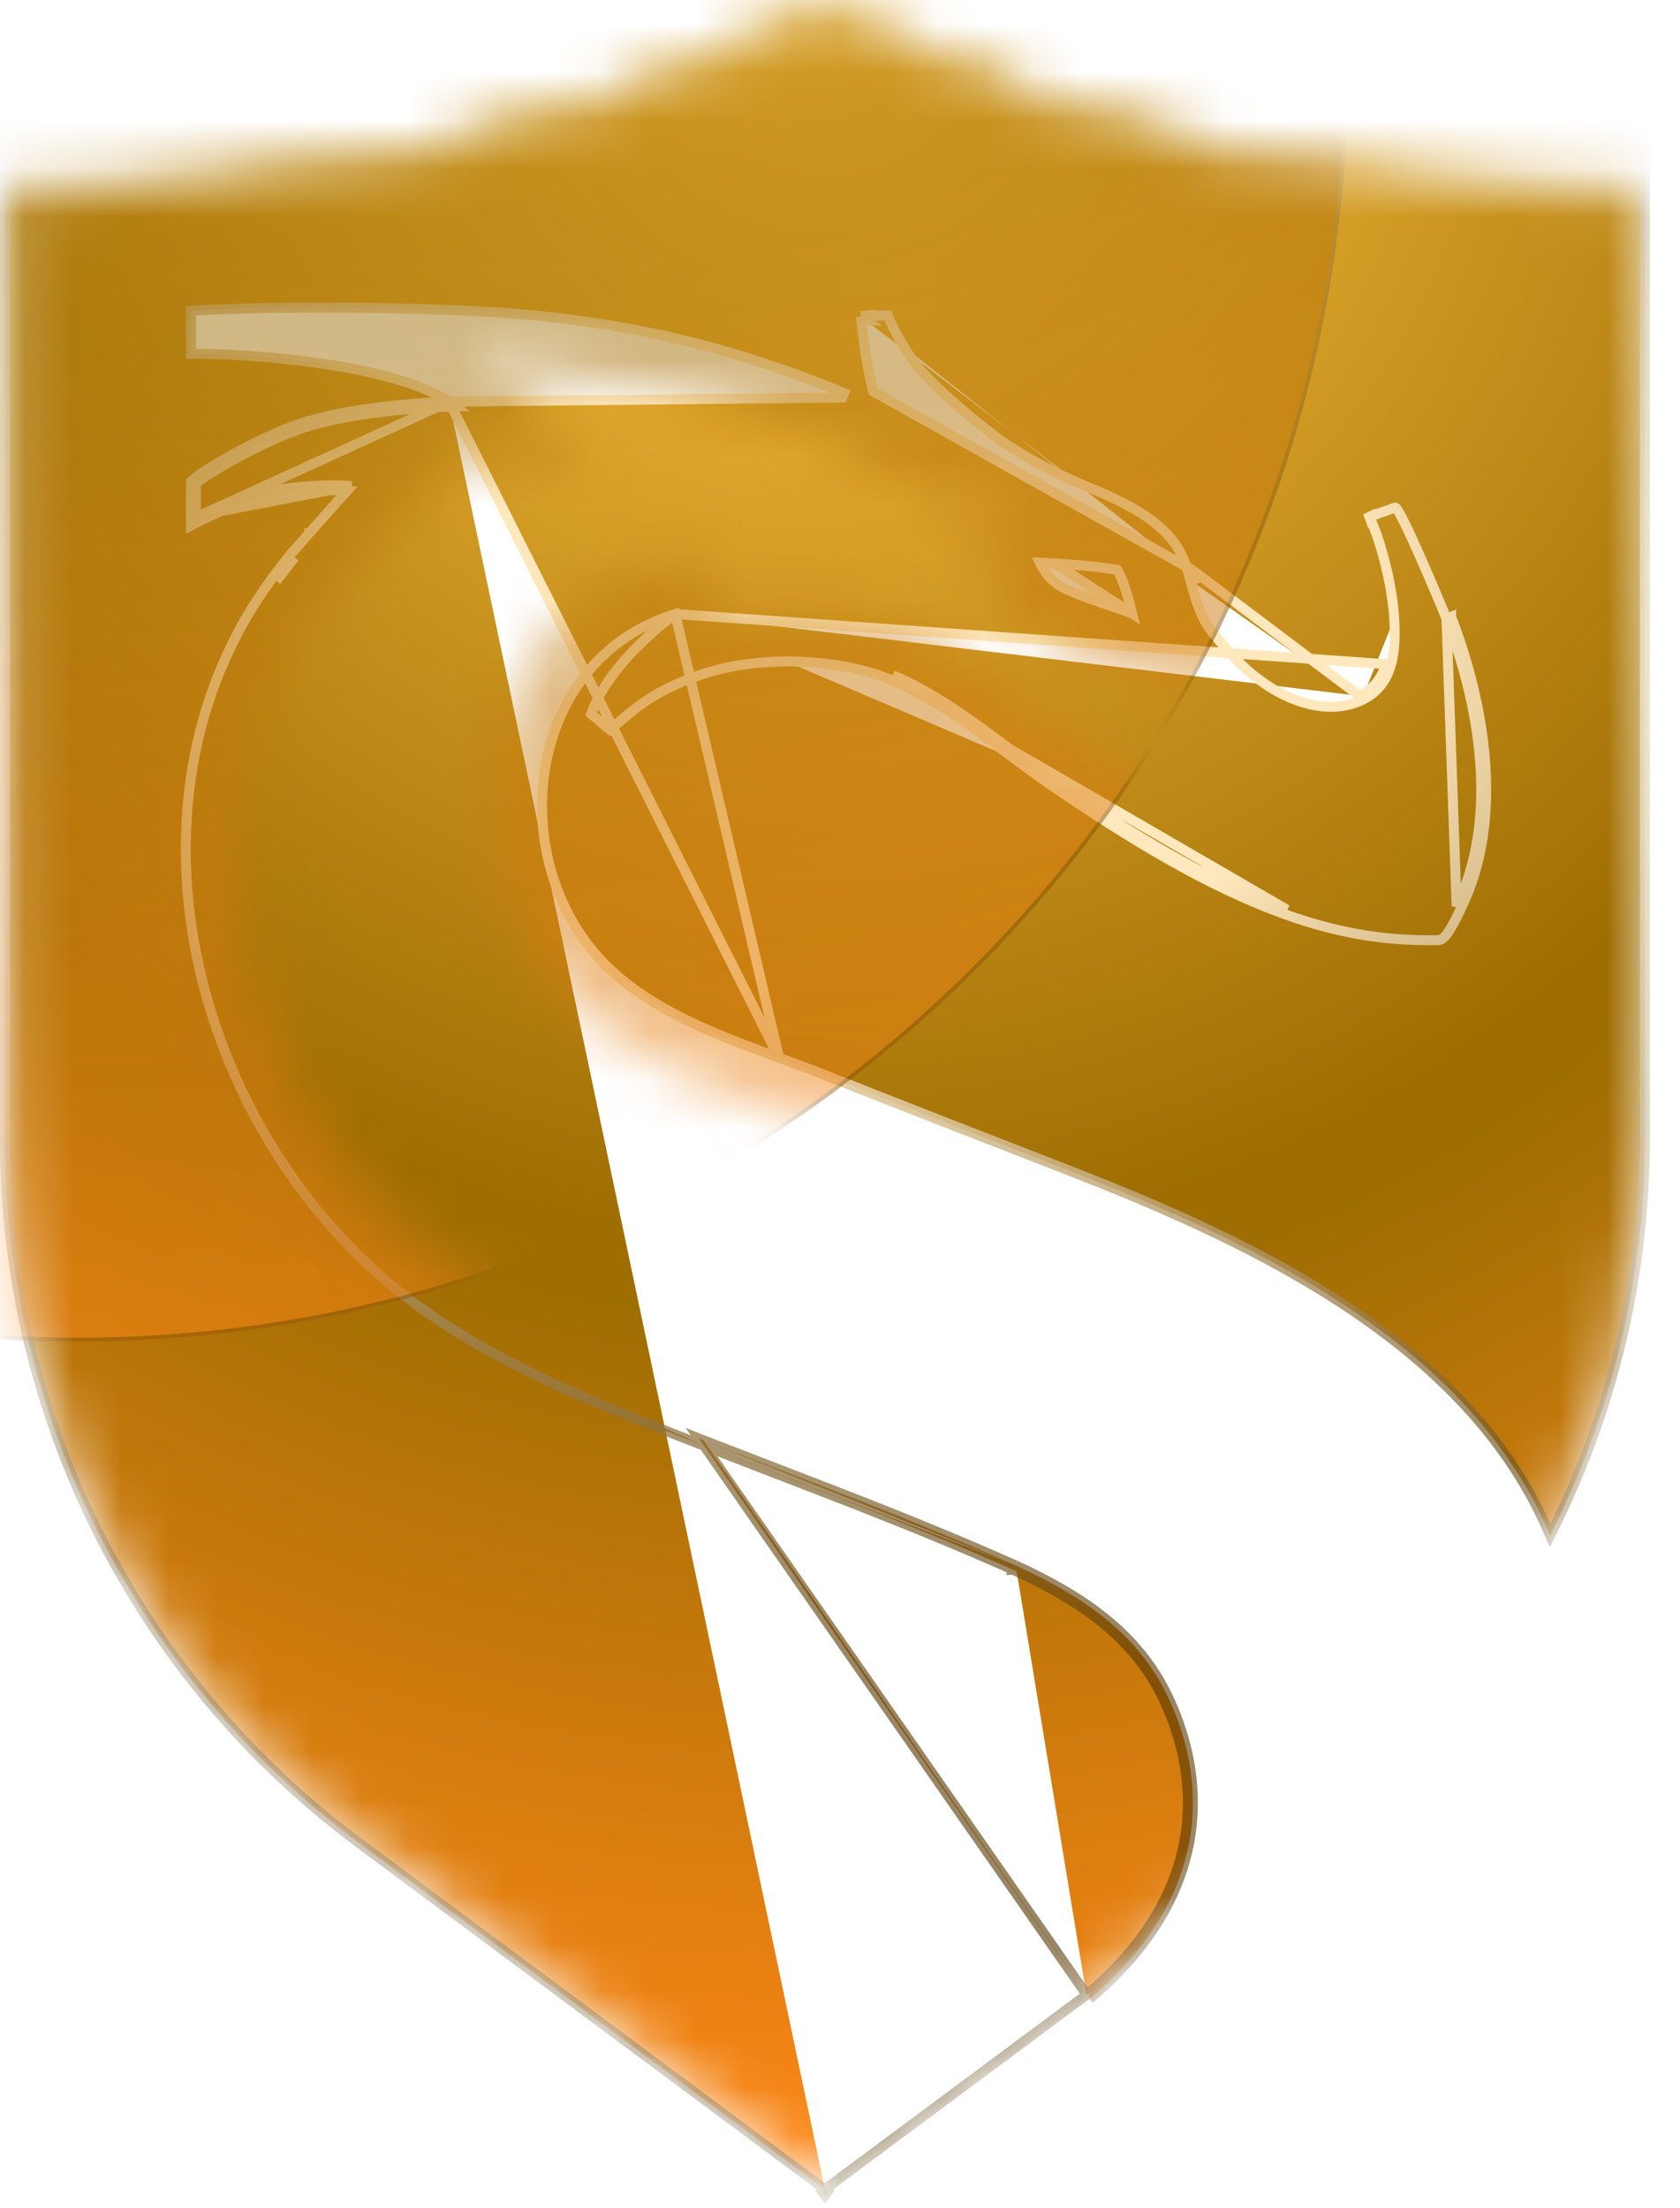 <svg width="35" height="46" viewBox="0 0 35 46" fill="none" xmlns="http://www.w3.org/2000/svg">
<mask id="mask0_1251_9858" style="mask-type:alpha" maskUnits="userSpaceOnUse" x="0" y="0" width="35" height="46">
<path d="M0.283 23.734V4.144C3.707 3.992 6.286 3.796 8.817 3.262C11.386 2.721 13.895 1.836 17.185 0.312C20.501 1.866 22.952 2.752 25.486 3.286C27.983 3.812 30.551 3.994 34.089 4.144V23.734C34.089 29.455 31.382 34.839 26.791 38.252L17.186 45.391L7.581 38.252C2.989 34.839 0.283 29.455 0.283 23.734Z" fill="url(#paint0_radial_1251_9858)" stroke="url(#paint1_radial_1251_9858)" stroke-width="0.566"/>
</mask>
<g mask="url(#mask0_1251_9858)">
<path d="M14.068 12.793C14.041 12.801 14.014 12.81 13.987 12.819C12.405 13.339 11.523 14.688 11.333 16.173C11.142 17.66 11.647 19.271 12.825 20.302C13.775 21.134 15.01 21.59 16.229 22.038L16.23 22.038L14.068 12.793ZM14.068 12.793C13.882 12.931 13.672 13.102 13.463 13.296C13.011 13.716 12.549 14.255 12.343 14.812L12.318 14.88L12.374 14.927L12.644 15.151L12.714 15.208L12.78 15.148C12.921 15.02 13.249 14.736 13.455 14.608L13.455 14.608L13.459 14.605C13.758 14.401 14.156 14.202 14.665 14.037C15.955 13.62 17.57 13.749 18.562 14.165C19.41 14.521 20.187 15.1 20.96 15.678C20.961 15.678 20.962 15.679 20.964 15.68L20.964 15.68L20.965 15.681C21.301 15.932 21.636 16.183 21.974 16.411C23.457 17.415 25.074 18.437 26.778 19.052L26.778 19.052C28.085 19.523 29.116 19.604 29.961 19.588M14.068 12.793L28.874 13.838C28.791 14.119 28.628 14.353 28.32 14.498M29.961 19.588C29.961 19.588 29.961 19.588 29.961 19.588L29.959 19.485L29.961 19.588C29.961 19.588 29.961 19.588 29.961 19.588ZM29.961 19.588C30.008 19.587 30.045 19.563 30.066 19.546C30.089 19.527 30.111 19.503 30.13 19.479C30.169 19.43 30.209 19.367 30.246 19.303C30.32 19.174 30.389 19.029 30.423 18.956L30.424 18.956L30.424 18.956L30.434 18.935L30.434 18.934L30.439 18.923C30.439 18.923 30.439 18.923 30.439 18.923C31.35 17.068 30.935 14.677 30.232 12.852C30.232 12.851 30.232 12.851 30.232 12.851L30.135 12.889M30.135 12.889C30.063 12.702 29.159 10.541 29.065 10.574L28.627 10.732C28.626 10.729 28.625 10.726 28.623 10.724L28.53 10.768L28.565 10.865L28.572 10.862C28.812 11.418 29.011 12.275 29.046 12.889M30.135 12.889C30.836 14.706 31.237 17.062 30.346 18.878L30.135 12.889ZM29.046 12.889L28.942 12.895C28.942 12.895 28.942 12.895 28.942 12.895L29.046 12.889ZM29.046 12.889C29.083 13.547 29.043 14.273 28.363 14.592M28.363 14.592L28.32 14.498M28.363 14.592L28.32 14.498C28.32 14.498 28.32 14.498 28.32 14.498M28.363 14.592C27.988 14.768 27.544 14.758 27.148 14.636C26.334 14.386 25.748 13.797 25.238 13.146C25.004 12.848 24.902 12.472 24.802 12.103L24.799 12.091M28.32 14.498L24.848 11.881M24.799 12.091L24.898 12.064C24.898 12.064 24.898 12.063 24.898 12.063L24.898 12.062L24.799 12.091ZM24.799 12.091C24.782 12.03 24.765 11.97 24.748 11.91M24.748 11.91L24.848 11.881M24.748 11.91L24.848 11.881C24.848 11.881 24.848 11.881 24.848 11.881M24.748 11.91C24.705 11.758 24.642 11.598 24.552 11.442C24.22 10.867 23.464 10.472 22.73 10.175C21.997 9.877 21.408 9.552 20.965 9.254C20.522 8.956 19.566 8.173 19.151 7.675C18.818 7.276 18.573 6.775 18.499 6.574H18.139L18.138 6.563L18.035 6.574V6.587M24.848 11.881L18.192 8.156C18.107 7.833 18.053 7.504 18.01 7.204C17.96 6.854 17.942 6.681 17.934 6.598M18.035 6.587L17.934 6.598M18.035 6.587V6.677H18.046L17.934 6.598M18.035 6.587L17.934 6.598L17.934 6.598M9.357 8.369C9.047 8.167 8.642 8.009 8.205 7.885C7.653 7.728 7.063 7.627 6.573 7.557C5.628 7.422 4.678 7.372 4.081 7.372H3.978V7.269V6.573V6.475L4.076 6.469C6.05 6.358 9.165 6.411 10.674 6.532C13.173 6.732 15.286 7.245 17.586 8.189C17.586 8.189 17.586 8.189 17.586 8.189L17.547 8.284L9.357 8.369ZM9.357 8.369C9.351 8.37 9.344 8.37 9.338 8.37C9.141 8.378 8.866 8.392 8.548 8.419C7.914 8.472 7.108 8.574 6.431 8.77C6.006 8.893 5.473 9.137 5.014 9.379C4.558 9.62 4.161 9.867 4.012 10.001L3.978 10.032V10.078V10.783V10.952L4.128 10.875C4.749 10.56 5.158 10.428 5.747 10.317C6.001 10.269 6.337 10.234 6.653 10.22C6.87 10.211 7.072 10.211 7.23 10.224C7.04 10.432 6.719 10.796 6.449 11.102L6.441 11.112L6.441 11.112L6.44 11.112L6.44 11.112L6.44 11.113L6.44 11.113C6.285 11.288 6.147 11.445 6.059 11.543L6.059 11.543L6.056 11.547C5.916 11.72 5.787 11.888 5.673 12.042C2.139 16.834 4.155 23.858 8.642 27.16L8.642 27.16C9.046 27.457 9.467 27.731 9.901 27.982M9.357 8.369L16.23 22.038C16.544 22.154 16.856 22.269 17.161 22.389L17.123 22.485L17.161 22.389C18.856 23.06 20.555 23.721 22.254 24.381C24.23 25.149 26.361 26.071 28.197 27.316C29.97 28.518 31.474 30.025 32.295 31.992C33.575 29.466 34.268 26.643 34.268 23.733V2.402L17.186 -0.535L0.103 2.402V23.733C0.103 29.511 2.837 34.949 7.474 38.395L17.186 45.614M9.357 8.369C9.406 8.401 9.452 8.434 9.496 8.468C9.02 8.482 7.56 8.551 6.46 8.87C5.629 9.11 4.357 9.83 4.081 10.078V10.667C4.066 10.675 4.05 10.683 4.035 10.691L4.081 10.783H4.185V10.731M9.357 8.369L4.185 10.731M9.901 27.982C9.901 27.982 9.901 27.982 9.901 27.982L9.952 27.892L9.901 27.982ZM9.901 27.982C11.319 28.801 12.583 29.309 14.523 30.067L14.524 30.067L14.62 30.104M14.62 30.104C15.129 30.303 15.639 30.499 16.149 30.696C17.716 31.299 19.283 31.902 20.813 32.577L20.813 32.577L20.896 32.613L20.896 32.613L21.116 32.71L21.158 32.615M14.62 30.104L14.657 30.008M14.62 30.104L14.62 30.104L14.657 30.008M21.158 32.615L21.116 32.71L21.117 32.71L21.16 32.616M21.158 32.615L21.16 32.616M21.158 32.615L20.938 32.519L20.855 32.482C19.322 31.806 17.753 31.202 16.187 30.599C15.676 30.403 15.166 30.206 14.657 30.008M21.16 32.616L21.118 32.711L21.118 32.711C22.523 33.352 23.642 34.131 24.246 35.413C24.854 36.706 25.149 38.583 23.708 40.459C23.301 40.988 22.861 41.379 22.635 41.564M21.16 32.616C22.574 33.261 23.72 34.053 24.339 35.369C24.959 36.685 25.262 38.606 23.79 40.522C23.375 41.061 22.927 41.458 22.698 41.646M22.635 41.564L17.186 45.614M22.635 41.564L22.637 41.563L22.698 41.646M22.635 41.564C22.634 41.565 22.633 41.565 22.633 41.566L22.698 41.646M17.186 45.614L17.247 45.66L17.186 45.743L17.124 45.66L17.186 45.614ZM22.698 41.646L14.561 29.97L14.657 30.008M4.185 10.731C4.758 10.448 5.163 10.322 5.728 10.215C6.193 10.127 6.919 10.083 7.318 10.128L4.185 10.731ZM21.026 15.598L21.026 15.598C20.253 15.021 19.465 14.432 18.602 14.07L21.026 15.598ZM21.026 15.598C21.363 15.849 21.697 16.098 22.032 16.326C23.515 17.329 25.122 18.344 26.813 18.955L21.026 15.598ZM23.586 12.782C23.543 12.606 23.496 12.432 23.447 12.28C23.414 12.176 23.38 12.083 23.347 12.007C23.322 11.95 23.298 11.906 23.278 11.875C22.848 11.803 22.349 11.759 21.968 11.737L23.586 12.782ZM23.586 12.782C23.424 12.72 23.217 12.649 23.013 12.579L23.005 12.577L23.005 12.576L23.003 12.576C22.832 12.517 22.662 12.459 22.517 12.406C22.475 12.388 22.433 12.37 22.392 12.353L22.389 12.352C22.389 12.352 22.389 12.352 22.389 12.352C22.354 12.337 22.32 12.323 22.287 12.309L22.245 12.292L22.226 12.284C21.919 12.146 21.744 11.898 21.663 11.722C21.75 11.725 21.853 11.73 21.968 11.737L23.586 12.782ZM6.137 11.612C5.998 11.783 5.869 11.951 5.757 12.103L6.137 11.612Z" fill="url(#paint2_radial_1251_9858)" stroke="url(#paint3_radial_1251_9858)" stroke-width="0.207"/>
<mask id="mask1_1251_9858" style="mask-type:alpha" maskUnits="userSpaceOnUse" x="-1" y="-2" width="37" height="49">
<path fill-rule="evenodd" clip-rule="evenodd" d="M0 2.315L17.186 -0.64L34.372 2.315V23.733C34.372 26.737 33.637 29.65 32.283 32.241C30.706 28.152 26.165 26.012 22.217 24.478C20.517 23.817 18.818 23.157 17.123 22.485C16.819 22.365 16.508 22.251 16.194 22.136L16.194 22.135L16.194 22.135C14.978 21.688 13.724 21.227 12.756 20.38C10.343 18.267 10.701 13.792 13.955 12.72C14.177 12.647 14.403 12.592 14.633 12.552C14.229 12.745 12.836 13.78 12.44 14.848L12.71 15.071C12.851 14.943 13.186 14.654 13.401 14.52C13.709 14.309 14.117 14.106 14.633 13.939C15.947 13.513 17.588 13.645 18.602 14.07C19.465 14.432 20.253 15.021 21.026 15.598L21.026 15.598C21.363 15.849 21.697 16.098 22.032 16.326C23.515 17.329 25.122 18.344 26.813 18.955C28.106 19.421 29.123 19.5 29.959 19.485C30.058 19.483 30.262 19.055 30.33 18.911L30.34 18.89L30.346 18.878C31.237 17.062 30.836 14.706 30.135 12.889C30.063 12.702 29.159 10.541 29.065 10.574L28.53 10.768C28.788 11.316 29.009 12.239 29.046 12.889C29.083 13.547 29.043 14.273 28.363 14.592C27.988 14.768 27.544 14.758 27.148 14.636C26.334 14.386 25.748 13.797 25.238 13.146C25.004 12.848 24.902 12.472 24.802 12.103L24.799 12.091C24.782 12.03 24.765 11.97 24.748 11.91C24.705 11.758 24.642 11.598 24.552 11.442C24.22 10.867 23.464 10.472 22.73 10.175C21.997 9.877 21.408 9.552 20.965 9.254C20.522 8.956 19.566 8.173 19.151 7.675C18.818 7.276 18.573 6.775 18.499 6.574H18.035L18.037 6.587C18.045 6.669 18.062 6.841 18.113 7.189C18.156 7.488 18.209 7.813 18.292 8.13C18.375 8.446 18.499 8.743 18.499 8.743C18.499 8.743 17.887 8.424 17.547 8.284C15.257 7.345 13.154 6.834 10.665 6.635C9.161 6.514 6.052 6.462 4.081 6.573V7.269C4.682 7.269 5.637 7.319 6.588 7.455C7.57 7.595 8.973 7.859 9.653 8.465C9.653 8.465 7.793 8.483 6.46 8.87C5.629 9.11 4.357 9.83 4.081 10.078V10.783C4.711 10.463 5.129 10.328 5.728 10.215C6.247 10.117 7.092 10.073 7.444 10.148C7.339 10.249 6.883 10.767 6.518 11.181L6.518 11.181L6.518 11.181C6.363 11.357 6.225 11.513 6.137 11.612C5.998 11.783 5.869 11.951 5.757 12.103C2.264 16.839 4.251 23.8 8.703 27.076C9.104 27.371 9.522 27.643 9.952 27.892C11.363 28.707 12.62 29.212 14.561 29.97L14.657 30.008C15.166 30.206 15.676 30.403 16.187 30.599C17.753 31.202 19.322 31.806 20.855 32.482L20.938 32.519C21.011 32.551 21.084 32.583 21.158 32.615L21.16 32.616C22.574 33.261 23.72 34.053 24.339 35.369C24.959 36.685 25.262 38.606 23.79 40.522C23.375 41.061 22.927 41.458 22.698 41.646L17.186 45.743L7.412 38.478C2.749 35.012 0 29.544 0 23.733V2.315ZM22.204 12.387C21.756 12.197 21.558 11.792 21.514 11.613C21.623 11.616 21.783 11.622 21.974 11.633C22.369 11.657 22.892 11.703 23.336 11.78C23.476 11.945 23.624 12.473 23.733 12.955C23.58 12.883 23.277 12.779 22.971 12.674L22.971 12.674C22.799 12.615 22.626 12.556 22.479 12.502C22.436 12.484 22.394 12.466 22.352 12.449L22.349 12.447C22.314 12.433 22.28 12.418 22.247 12.405L22.205 12.387H22.204Z" fill="url(#paint4_radial_1251_9858)"/>
<path d="M22.352 12.449L22.349 12.447M22.247 12.405L22.205 12.387M22.479 12.502C23.007 12.726 23.638 13.025 23.86 13.59C23.836 13.449 23.8 13.265 23.757 13.067C23.749 13.03 23.741 12.993 23.733 12.955M17.186 -0.64L0 2.315V23.733C0 29.544 2.749 35.012 7.412 38.478L17.186 45.743L22.698 41.646C22.927 41.458 23.375 41.061 23.79 40.522C25.262 38.606 24.959 36.685 24.339 35.369C23.72 34.053 22.574 33.261 21.16 32.616L21.158 32.615C21.084 32.583 21.011 32.551 20.938 32.519L20.855 32.482C19.322 31.806 17.753 31.202 16.187 30.599C15.676 30.403 15.166 30.206 14.657 30.008L14.561 29.97C12.62 29.212 11.363 28.707 9.952 27.892C9.522 27.643 9.104 27.371 8.703 27.076C4.251 23.8 2.264 16.839 5.757 12.103C5.869 11.951 5.998 11.783 6.137 11.612C6.225 11.513 6.363 11.357 6.518 11.181L6.518 11.181L6.518 11.181C6.883 10.767 7.339 10.249 7.444 10.148C7.092 10.073 6.247 10.117 5.728 10.215C5.129 10.328 4.711 10.463 4.081 10.783V10.078C4.357 9.83 5.629 9.11 6.46 8.87C7.793 8.483 9.653 8.465 9.653 8.465C8.973 7.859 7.57 7.595 6.588 7.455C5.637 7.319 4.682 7.269 4.081 7.269V6.573C6.052 6.462 9.161 6.514 10.665 6.635C13.154 6.834 15.257 7.345 17.547 8.284C17.887 8.424 18.499 8.743 18.499 8.743C18.499 8.743 18.375 8.446 18.292 8.13C18.209 7.813 18.156 7.488 18.113 7.189C18.062 6.841 18.045 6.669 18.037 6.587L18.035 6.574H18.499C18.573 6.775 18.818 7.276 19.151 7.675C19.566 8.173 20.522 8.956 20.965 9.254C21.408 9.552 21.997 9.877 22.73 10.175C23.464 10.472 24.22 10.867 24.552 11.442C24.642 11.598 24.705 11.758 24.748 11.91C24.765 11.97 24.782 12.03 24.799 12.091L24.802 12.103C24.902 12.472 25.004 12.848 25.238 13.146C25.748 13.797 26.334 14.386 27.148 14.636C27.544 14.758 27.988 14.768 28.363 14.592C29.043 14.273 29.083 13.547 29.046 12.889C29.009 12.239 28.788 11.316 28.53 10.768L29.065 10.574C29.159 10.541 30.063 12.702 30.135 12.889C30.836 14.706 31.237 17.062 30.346 18.878L30.34 18.89L30.33 18.911C30.262 19.055 30.058 19.483 29.959 19.485C29.123 19.5 28.106 19.421 26.813 18.955C25.122 18.344 23.515 17.329 22.032 16.326C21.697 16.098 21.363 15.849 21.026 15.598L21.026 15.598C20.253 15.021 19.465 14.432 18.602 14.07C17.588 13.645 15.947 13.513 14.633 13.939C14.117 14.106 13.709 14.309 13.401 14.52C13.186 14.654 12.851 14.943 12.71 15.071L12.44 14.848C12.836 13.78 14.229 12.745 14.633 12.552C14.403 12.592 14.177 12.647 13.955 12.72C10.701 13.792 10.343 18.267 12.756 20.38C13.724 21.227 14.978 21.688 16.194 22.135L16.194 22.135L16.194 22.136C16.508 22.251 16.819 22.365 17.123 22.485C18.818 23.157 20.517 23.817 22.217 24.478C26.165 26.012 30.706 28.152 32.283 32.241C33.637 29.65 34.372 26.737 34.372 23.733V2.315L17.186 -0.64ZM21.514 11.613C21.558 11.792 21.756 12.197 22.204 12.387H22.205L22.247 12.405C22.28 12.418 22.314 12.433 22.349 12.447L22.352 12.449C22.394 12.466 22.436 12.484 22.479 12.502C22.626 12.556 22.799 12.615 22.971 12.674L22.971 12.674C23.277 12.779 23.58 12.883 23.733 12.955C23.624 12.473 23.476 11.945 23.336 11.78C22.892 11.703 22.369 11.657 21.974 11.633C21.783 11.622 21.623 11.616 21.514 11.613Z" stroke="url(#paint5_radial_1251_9858)" stroke-width="2"/>
</mask>
<g mask="url(#mask1_1251_9858)">
<g opacity="0.5" filter="url(#filter0_f_1251_9858)">
<path d="M28.078 1.495C28.078 16.107 16.233 27.952 1.621 27.952C-12.991 27.952 -24.836 16.107 -24.836 1.495C-24.836 -13.117 -12.991 -24.962 1.621 -24.962C16.233 -24.962 28.078 -13.117 28.078 1.495Z" fill="url(#paint6_radial_1251_9858)"/>
<path d="M28.037 1.495C28.037 16.084 16.21 27.911 1.621 27.911C-12.968 27.911 -24.795 16.084 -24.795 1.495C-24.795 -13.094 -12.968 -24.921 1.621 -24.921C16.21 -24.921 28.037 -13.094 28.037 1.495Z" stroke="url(#paint7_radial_1251_9858)" stroke-width="0.081"/>
</g>
</g>
</g>
<defs>
<filter id="filter0_f_1251_9858" x="-74.151" y="-74.277" width="151.543" height="151.544" filterUnits="userSpaceOnUse" color-interpolation-filters="sRGB">
<feFlood flood-opacity="0" result="BackgroundImageFix"/>
<feBlend mode="normal" in="SourceGraphic" in2="BackgroundImageFix" result="shape"/>
<feGaussianBlur stdDeviation="24.657" result="effect1_foregroundBlur_1251_9858"/>
</filter>
<radialGradient id="paint0_radial_1251_9858" cx="0" cy="0" r="1" gradientUnits="userSpaceOnUse" gradientTransform="translate(17.186) rotate(90) scale(45.744 43.997)">
<stop offset="0.026" stop-color="#FFC342"/>
<stop offset="0.573" stop-color="#9F6E03"/>
<stop offset="0.609" stop-color="#9F6E03"/>
<stop offset="1" stop-color="#FF8717"/>
</radialGradient>
<radialGradient id="paint1_radial_1251_9858" cx="0" cy="0" r="1" gradientUnits="userSpaceOnUse" gradientTransform="translate(17.186 14.05) rotate(-90) scale(20.911 36.709)">
<stop offset="0.313" stop-color="#FFE8BD"/>
<stop offset="1" stop-color="#543600" stop-opacity="0.6"/>
</radialGradient>
<radialGradient id="paint2_radial_1251_9858" cx="0" cy="0" r="1" gradientUnits="userSpaceOnUse" gradientTransform="translate(17.186 -0.64) rotate(90) scale(46.383 43.997)">
<stop offset="0.026" stop-color="#FFC342"/>
<stop offset="0.573" stop-color="#9F6E03"/>
<stop offset="0.609" stop-color="#9F6E03"/>
<stop offset="1" stop-color="#FF8717"/>
</radialGradient>
<radialGradient id="paint3_radial_1251_9858" cx="0" cy="0" r="1" gradientUnits="userSpaceOnUse" gradientTransform="translate(17.186 13.607) rotate(-90) scale(21.204 36.709)">
<stop offset="0.313" stop-color="#FFE8BD"/>
<stop offset="1" stop-color="#543600" stop-opacity="0.6"/>
</radialGradient>
<radialGradient id="paint4_radial_1251_9858" cx="0" cy="0" r="1" gradientUnits="userSpaceOnUse" gradientTransform="translate(17.186 -0.64) rotate(90) scale(46.383 43.997)">
<stop offset="0.026" stop-color="#FFC342"/>
<stop offset="0.573" stop-color="#9F6E03"/>
<stop offset="0.609" stop-color="#9F6E03"/>
<stop offset="1" stop-color="#FF8717"/>
</radialGradient>
<radialGradient id="paint5_radial_1251_9858" cx="0" cy="0" r="1" gradientUnits="userSpaceOnUse" gradientTransform="translate(17.186 13.607) rotate(-90) scale(21.204 36.709)">
<stop offset="0.313" stop-color="#FFE8BD"/>
<stop offset="1" stop-color="#543600" stop-opacity="0.6"/>
</radialGradient>
<radialGradient id="paint6_radial_1251_9858" cx="0" cy="0" r="1" gradientUnits="userSpaceOnUse" gradientTransform="translate(1.621 -24.962) rotate(90) scale(52.914 67.732)">
<stop offset="0.026" stop-color="#FFC342"/>
<stop offset="0.573" stop-color="#9F6E03"/>
<stop offset="0.609" stop-color="#9F6E03"/>
<stop offset="1" stop-color="#FF8717"/>
</radialGradient>
<radialGradient id="paint7_radial_1251_9858" cx="0" cy="0" r="1" gradientUnits="userSpaceOnUse" gradientTransform="translate(1.621 -8.71) rotate(-90) scale(24.189 56.512)">
<stop offset="0.313" stop-color="#FFE8BD"/>
<stop offset="1" stop-color="#543600" stop-opacity="0.6"/>
</radialGradient>
</defs>
</svg>
